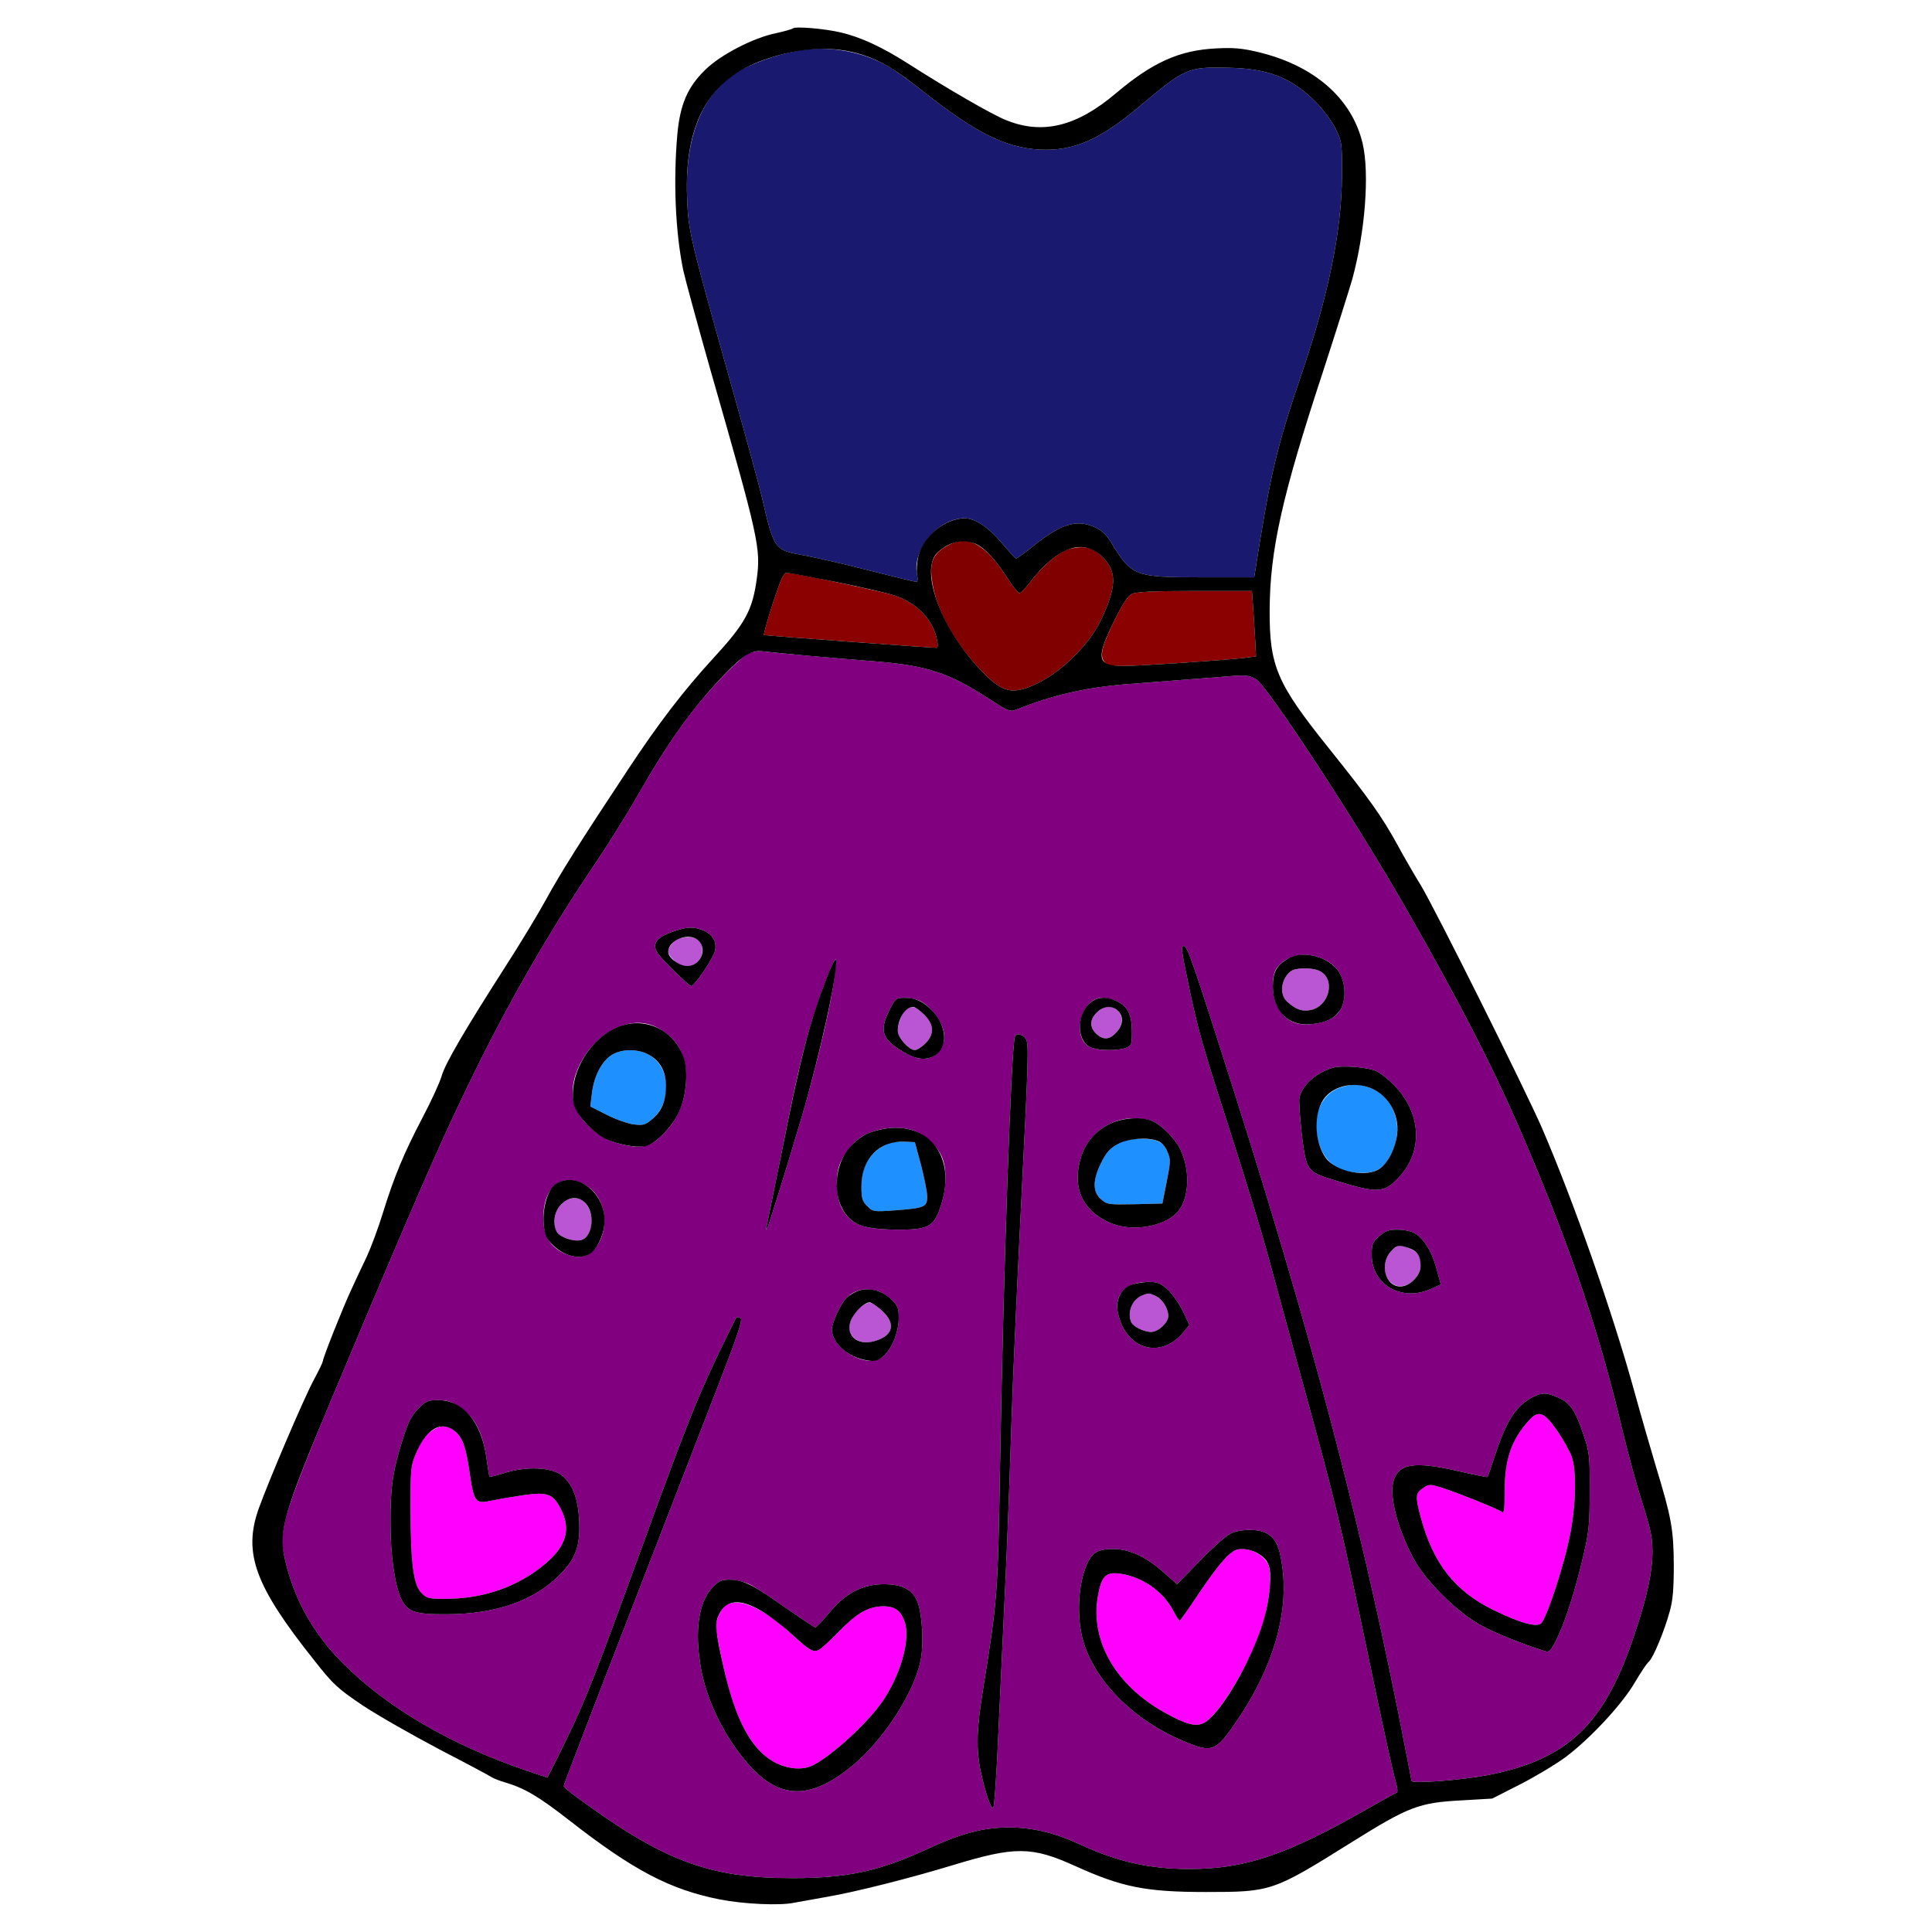 <?xml version="1.0" encoding="utf-8"?>
<!-- Generator: Adobe Illustrator 21.0.0, SVG Export Plug-In . SVG Version: 6.00 Build 0)  -->
<svg version="1.1" baseProfile="tiny"
	 id="svg50" inkscape:version="0.92.2 5c3e80d, 2017-08-06" sodipodi:docname="20.svg" xmlns:cc="http://creativecommons.org/ns#" xmlns:dc="http://purl.org/dc/elements/1.1/" xmlns:inkscape="http://www.inkscape.org/namespaces/inkscape" xmlns:rdf="http://www.w3.org/1999/02/22-rdf-syntax-ns#" xmlns:sodipodi="http://sodipodi.sourceforge.net/DTD/sodipodi-0.dtd" xmlns:svg="http://www.w3.org/2000/svg"
	 xmlns="http://www.w3.org/2000/svg" xmlns:xlink="http://www.w3.org/1999/xlink" x="0px" y="0px" viewBox="0 0 850 850"
	 xml:space="preserve">
<sodipodi:namedview  bordercolor="#666666" borderopacity="1" gridtolerance="10" guidetolerance="10" id="namedview52" inkscape:current-layer="svg50" inkscape:cx="2271.4689" inkscape:cy="1109.322" inkscape:pageopacity="0" inkscape:pageshadow="2" inkscape:window-height="978" inkscape:window-maximized="1" inkscape:window-width="1920" inkscape:window-x="0" inkscape:window-y="1" inkscape:zoom="0.20823529" objecttolerance="10" pagecolor="#ffffff" showgrid="false">
	</sodipodi:namedview>
<g id="g48" transform="translate(0,0) scale(1,1)">
	<path id="path4" fill="none" d="M0,0h425h425v425v425H425H0V425V0z M348.8,12.5c-0.3,0.3-3.7,1.3-7.4,2.1c-9.9,2-24.4,9.5-31,16
		c-7.9,7.6-11.2,15.4-12.4,28.5c-1.8,20.4-0.9,42.8,2.6,59.8c0.9,4.1,6.3,23.9,12,44c21.3,74.2,22.2,78.4,20.3,92.1
		c-1.9,13.6-5.1,19.4-19,34.5c-13.2,14.4-24.1,28.6-37.7,49.2c-21.1,31.9-29.3,44.9-36,57.1c-3.5,6.4-11.6,19.8-18,29.7
		c-17.6,27.5-26.3,42.3-27.9,47.9c-0.8,2.8-4.5,10.9-8.3,18.1c-8.3,15.8-12.6,26.2-17.5,42c-2,6.6-5.3,15.4-7.2,19.5
		c-2,4.1-5,10.6-6.8,14.5c-3.6,7.7-12.5,30-12.5,31.5c0,0.4-1.8,4.1-4,8.2c-4.3,8-19.5,43.6-24.1,56.3c-4.5,12.5-3.7,21.8,3,36.2
		c3.6,7.6,8.9,15.3,21.6,31.1c8.1,10.3,10.1,12.1,20.9,19.4c6.6,4.4,21.9,13.1,34,19.5c12.2,6.3,22.6,11.9,23.1,12.3
		c0.6,0.4,3.3,1.5,6.1,2.3c8.3,2.5,14.4,6.1,27.5,16.3c28.7,22.4,44.6,30.7,66.7,35.1c10.3,2,26.5,2.8,32.7,1.4
		c2.7-0.5,9.3-1.7,14.5-2.6c12.3-2.1,36.5-8.2,55.5-14c27-8.2,34.4-8.2,53.4,0.4c20.7,9.4,31.2,11.5,57.6,11.5
		c28.7,0,29.5-0.2,63.7-21.6c25.6-16,30-17.7,48.7-18.7l13.6-0.8l12.4-6.3c6.8-3.5,15.8-8.9,20.1-12.1c10.8-8.2,24.6-23,30.2-32.6
		c2.6-4.4,5.4-8.6,6.2-9.2c1.9-1.6,6.9-13.6,9.2-22.1c1.4-4.9,1.8-10,1.8-20.5c-0.1-15.7-1-20.8-7.9-43.4c-2.4-8-6.7-22.9-9.5-33.1
		c-9.7-35.1-26.6-83.2-40.5-115.5c-6.9-16-47.6-97.6-53.4-107c-2.7-4.4-7.3-12.3-10.1-17.5c-7.1-12.9-12.4-20.4-30.6-43.1
		c-22.7-28.3-25.9-35.9-25.8-60.4c0.1-26.3,5.4-50.1,23.3-104.5c6-18.4,11.8-36.9,13-41c5.7-20.8,7.7-46.6,4.6-59.9
		c-4.7-19.8-21.3-34.3-46-40.2c-7.1-1.7-11-2-18.5-1.6c-16.1,0.8-27.9,6.1-44,19.7c-17.3,14.7-32.4,18.4-48.5,11.8
		c-6-2.4-25.3-13.5-43.1-24.9c-11.5-7.3-20.6-11.5-29.4-13.6C362.9,12.6,349.9,11.5,348.8,12.5z"/>
	<path id="path6" fill="#191970" d="M391.3,29.5c2.9,1.7,9.7,6.6,15.2,11c22.9,18,35.8,24.4,50.6,25.3c15.1,0.8,26.4-4,44.5-19.2
		c19.6-16.5,21-17.2,38.3-16.8c18,0.3,28,4.2,38.7,14.8c3.5,3.5,7.3,8.6,9,12c2.8,5.7,2.9,6.3,2.8,20.9
		c-0.1,23.9-5.9,52.3-17.9,87.5c-10.9,32.1-13.6,43.7-20.1,85.2l-0.6,3.8h-23.1c-29.6,0-30.8-0.5-39.8-15.3
		c-2.2-3.6-4.1-5.4-7.6-6.9c-7.8-3.4-14.6-1.3-26.9,8.6c-3.8,3.1-7.2,5.5-7.5,5.3c-0.3-0.1-3.2-3.3-6.4-7.1
		c-5.7-6.7-11.5-10.5-16-10.6c-11.7-0.1-23.4,13.9-21,25c0.4,1.7,0.2,3-0.3,3s-9.7-2.2-20.3-4.9c-10.7-2.8-23.6-5.7-28.8-6.7
		c-13.5-2.4-13.5-2.3-19-26.1c-1.2-5-7.5-28.2-14.1-51.5c-17.5-62.5-18.2-65.2-18.7-79.8c-1.1-26.3,6.4-45.2,21.7-55
		c5.9-3.8,16.8-7.7,26.5-9.6C364.1,19.8,379.9,22.6,391.3,29.5z"/>
	<path id="path8" fill="#800000" d="M443.5,254.7c2.2,3.5,4.5,6.3,5,6.3c0.6-0.1,2.6-2.1,4.5-4.6c6.2-8.1,13.6-14.2,18.3-15.1
		c6.4-1.3,9.6-0.4,13.8,3.8c6.4,6.4,6.2,13.1-0.8,27.9c-4.9,10.2-16.7,22.1-27.2,27.3c-11.6,5.8-16,4.8-26.2-6.1
		c-11.1-11.8-18.9-26.1-20.7-37.8c-1.5-9.1,0.2-13,7.3-16.7C426.1,235.1,433.8,239.6,443.5,254.7z"/>
	<path id="path10" fill="#8B0000" d="M346,252c3.4,0,41.7,8.1,47.6,10c10,3.3,17,10.8,18.7,19.7c0.4,1.8,0.3,3.3-0.1,3.3
		c-2,0.1-75.8-5.4-76.1-5.6c-0.2-0.2,1.5-6.5,3.9-13.9C343.3,255.4,344.8,252,346,252z"/>
	<path id="path12" fill="#8B0000" d="M525.7,260h25.1l0.6,8.2c0.3,4.6,0.7,11.1,0.9,14.5l0.3,6.1l-5.5,0.7
		c-11.3,1.2-45.8,3.5-52.8,3.5c-6.1,0-7.4-0.3-8.6-2.1c-2-2.7-0.7-7.3,5.2-19.1c3-6.1,5.4-9.7,7.1-10.5
		C499.8,260.4,507.7,260,525.7,260z"/>
	<path id="path14" fill="#800080" d="M336,286.6c4.7,0.6,32.3,3.1,49.4,4.4c22.5,1.9,31.9,4.9,49.2,16.1c9.3,6,9.7,6.2,12.8,5
		c15.3-6.2,30.6-9.7,48.4-11.1c7-0.5,19.2-1.5,27.2-2.1s17.2-1.3,20.5-1.6c4.8-0.3,6.6,0,9.2,1.6c5.2,3.3,44,62.6,65.5,100.1
		c24.8,43.3,40,73,53.3,104.4c20.5,48.3,32.3,83.4,42.4,126.3c2.3,9.5,6.1,23.6,8.6,31.3c3.7,11.7,4.5,15.3,4.5,21.8
		c0,8.7-2.3,19.6-7.7,35.7c-13.2,40.1-29.3,55.6-64.8,62.5c-11.5,2.2-33.5,3.9-33.5,2.5c0-0.4-2.7-14.1-5.9-30.4
		C597.5,665.3,576.5,586,543.2,481c-18.2-57.3-20.7-64.5-22.3-64.8c-1.4-0.2-1.1,2.2,1.8,16c4.1,20,6.1,27,17.3,61.8
		c8.5,26.5,15.2,48.4,18.3,60c0.8,3,7.6,27.8,15,55c14.9,54.3,16.3,60.3,29.7,124.5c5,24.2,9.9,46.4,10.8,49.4
		c1,3.3,1.3,5.6,0.7,5.8s-6.2,3.3-12.5,6.9c-36.2,20.7-54.2,26.7-79,26.7c-17.6-0.1-31.1-3.1-48-10.9c-10.8-5-20.8-7.4-31-7.4
		c-11.4,0-21.1,2.6-35.8,9.4c-21.1,9.8-35.2,12.9-59.7,12.9c-36.8,0-56.8-7.6-95.7-36.3c-2.6-1.9-4.7-3.8-4.8-4.2
		c0-0.7,12.4-32.9,67.2-174.2c9.3-23.9,11.7-31.1,10.6-31.7c-0.7-0.4-1.6-0.5-1.9-0.1s-4.5,8.8-9.2,18.7
		c-8.8,18.8-13.3,30.1-32.4,82.5c-20.4,56.1-24.4,66.2-32.8,83.7c-4.6,9.5-8.5,17.3-8.7,17.3c-0.3,0-4.2-1.3-8.9-2.9
		c-34-11.6-61.8-27.9-81.5-47.8c-12.9-13-21.4-28.5-25.2-46c-1.4-6.5-1.4-8,0-15c1.4-7.3,7.7-23.9,21.1-55.8
		c36.4-86.7,46.5-109.8,59.4-136.5c16.7-34.7,34.8-66.2,54.7-95.9c6.3-9.2,15.1-23.3,19.6-31.2c9.6-16.8,18-29.6,25.8-39.4
		c8.2-10.3,20.3-22.6,23.7-24.1C331.2,286.7,334.1,286.3,336,286.6z M297.5,409.4c-8.6,2.7-11,5.7-8.1,10
		c1.6,2.5,13.2,13.9,14.6,14.4c1.3,0.5,9.9-12.2,10.6-15.6c0.8-3.9-1-7.1-5.1-8.8S302.8,407.7,297.5,409.4z M561.6,426.1
		c-2.4,3.5-2.1,12.5,0.7,17.3c3.1,5.5,7.8,7.9,14.4,7.2c10.2-0.9,14.8-5.3,14.8-14c-0.1-6.8-3.1-11.8-8.9-14.5
		C574.8,418.3,565.9,420,561.6,426.1z M367.8,422.3c-0.4-2.1-6.2,12.8-10.7,27.2c-4,13.1-6.8,25.1-13.5,59
		c-3.1,15.4-5.9,29.1-6.2,30.5c-0.4,1.4-0.4,2.3-0.1,2c0.5-0.5,7.6-23.1,15.4-49.5c5.6-19.1,11.7-44.1,13.8-57.2
		C367.4,428.7,368,423.3,367.8,422.3z M398.1,439c-3.8,0-4.2,0.3-6.5,4.8c-4.6,9.1-3.8,12.8,3.9,17.8c3,1.9,6.8,3.7,8.5,4
		c7.5,1.5,13.1-4.9,11-12.6c-1.2-4.6-5.9-10.4-10.1-12.6C403.4,439.7,400.3,439,398.1,439z M485,439c-9.8,0-13.9,18.8-4.8,21.9
		c3.9,1.4,11.8,1.4,15.2,0.1c2.4-0.9,2.6-1.4,2.6-7c0-7.4-1.8-11.2-6.4-13.4C489.7,439.7,486.8,439,485,439z M254.9,468.7
		c-4.7,9.8-3.8,18.3,2.8,25.4c5.1,5.4,10.6,8.4,17.8,9.8c7.6,1.4,11,0.4,16.2-4.8c6.2-6.2,9.5-13.6,10.1-22.8
		c0.7-11.6-3.5-19.6-13-24.4C277.6,446.2,262.1,453.9,254.9,468.7z M446.5,456.2c-1.6,5-5,101.6-6.5,187.8
		c-1,57.8-1.1,59.4-7.4,98.6c-3,18.4-3.2,26.9-1.1,36.9c2.1,9.6,4.6,16.8,5.5,15.8c0.5-0.4,1.6-16.8,2.4-36.3
		c0.9-19.5,2.3-49.5,3.1-66.5c0.8-17.1,1.9-47,2.5-66.5s2.7-65,4.5-101c2.9-57.6,3.2-65.8,1.9-67.8
		C449.8,454.8,447.2,454.3,446.5,456.2z M586,469.9c-7.4,2.4-13,7.5-14.3,13c-0.3,1.3,0.2,8.5,1,15.9c2,16.3,2.2,16.7,14.3,20.4
		c19.3,6,22,5.8,28.7-1.5c10.5-11.4,9.6-28-2.2-40.1c-2.3-2.4-5.8-5.2-7.6-6.2C602.1,469.5,590,468.5,586,469.9z M498.7,492
		c-10.6,0-20.2,7.2-23.2,17.4c-3.8,12.8,0.4,22.7,12,28.2c10.2,4.9,26,2.1,31.4-5.4c4.5-6.4,4.6-18.3,0.2-26.9
		c-2.4-4.7-8.6-10.8-12.4-12.2C505.1,492.5,501.5,492,498.7,492z M380.1,499.5c-4.3,2.2-9.7,9-11.1,14.1c-1.6,5.5-0.8,14.4,1.7,18.6
		c4,6.8,9.4,8.7,24.5,8.8c13.9,0,16-1.4,19.2-12c2.2-7.5,2.1-16.2-0.4-20.9c-2.4-4.8-7.9-9.5-12.9-11
		C394.9,495.3,386.3,496.2,380.1,499.5z M239.2,538.7c0.5,6,3.8,10.5,9.5,12.9c7.1,3,12.2,1,15.4-6c4.1-8.9,1.1-20-6.6-24.3
		C246.4,515.1,237.9,523.2,239.2,538.7z M614.8,541c-3.9,0-5.4,0.6-8,2.9c-3,2.6-3.3,3.5-3.3,8.3c0,13.1,13.4,20.7,26.2,14.8
		l4.2-1.9l-2-7.3c-2.1-7.6-5.8-13.4-10-15.5C620.6,541.6,617.4,541,614.8,541z M505.2,564c-10,0.1-15.2,5.5-13.3,13.9
		c3.5,15.9,18.8,20.2,28.7,8.3l2.7-3.3l-2.9-6.1c-1.6-3.3-4.6-7.5-6.6-9.4C510.6,564.5,509.3,564,505.2,564z M372.6,570.8
		c-2.4,2.2-6.6,11-6.6,14c0,8.9,15.5,17.5,22.2,12.3c3.9-3.1,7-10.3,7.2-16.6c0.1-4.7-0.3-5.8-2.8-8.4c-1.7-1.7-4.6-3.6-6.5-4.1
		C380.5,566.5,376.6,567.3,372.6,570.8z M674.5,614.6c-7.6,3.9-11.8,10.4-17,26.4c-1.5,4.7-2.9,8.7-3.1,8.8
		c-0.1,0.2-5.6-0.9-12.1-2.4c-20.1-4.7-27.1-3.6-29.3,4.5c-1.7,6.6,1.7,20.1,8.7,33.4c5,9.7,18.9,23.6,29.4,29.5
		c6.4,3.6,18.6,8.5,28.6,11.6c1.9,0.6,2.6,0,5.1-5.1c3.7-7.3,8.2-21.3,11.8-36.8c2.5-10.5,2.8-14.1,2.8-28.5c0.1-15.6-0.1-17-2.8-25
		c-3.5-10.4-5.7-13.7-11-16.1C680.6,612.6,678.4,612.6,674.5,614.6z M192.8,616c-4.5,0-5.5,0.4-8.8,3.8c-2.9,2.9-4.4,5.8-6.8,13.4
		c-4.3,13.4-5.5,21.2-5.4,36.8c0,14.4,1.9,27.4,4.7,33.4c2.8,5.8,6,6.9,20,6.8c21.4,0,38.3-5.9,49.5-17.1c7.4-7.3,9.4-13,8.8-24.5
		c-0.5-9.8-3.2-16.3-7.9-19.7c-4.8-3.4-15.1-3.8-24.4-1c-3.7,1.2-7,2-7.1,1.8c-0.2-0.2-0.8-3.9-1.4-8.3
		c-1.5-10.8-5.1-17.9-11.4-22.2C198.8,616.7,196.8,616,192.8,616z M541,674.9c-1.9,1.1-7.9,6.4-13.3,12l-9.8,10.1l-5.7-5
		c-7.8-7-15.1-10.4-22.2-10.5c-8,0-10.4,1.9-13.1,10.2c-2.9,9.3-2.9,22.4,0,31.4c5.6,17.4,22.4,34,43.8,42.9
		c12.9,5.4,14.2,4.9,24.4-10.3c15.1-22.6,21.8-45.8,19.1-66.1c-1.2-9.3-3-12.9-7.3-15.2C553.1,672.5,545.2,672.7,541,674.9z
		 M321.1,695c-3.7,0-4.9,0.5-7.7,3.5c-6.1,6.5-7.9,19.2-5,35.5c2.8,15.7,11.8,32.9,23.1,44.6c13,13.2,26.2,12.6,43.8-2
		c13.8-11.5,27.1-32.3,29.8-46.4c1.4-7.5,0.6-20.5-1.5-25.6c-2.2-5.3-6.7-7.6-14.7-7.6c-9.4,0-16.9,3.9-24,12.5
		c-3,3.6-5.7,6.5-6.2,6.5c-0.4,0-6.2-3.9-13-8.6c-6.7-4.8-14-9.5-16.2-10.5C327.3,695.9,323.5,695,321.1,695z"/>
	<path id="path16" fill="#BA55D3" d="M309,417.9c0,6.9-7.5,9.6-12.5,4.6c-1.4-1.3-2.5-3-2.5-3.7c0-2.3,2.9-5.6,5.3-6.1
		C305.6,411.5,309,413.3,309,417.9z"/>
	<path id="path18" fill="#BA55D3" d="M580.4,427.1c7.4,3.4,4.6,15.7-3.9,17.3c-3.7,0.7-6.5-0.3-10.2-3.7c-3.6-3.2-2.7-10.1,1.6-13.4
		C569.9,425.7,577.1,425.6,580.4,427.1z"/>
	<path id="path20" fill="#BA55D3" d="M406.6,446.4c4.4,4.4,4.6,8.6,0.5,12.7c-1.6,1.6-3.7,2.9-4.6,2.9c-2.6,0-7.5-5.5-7.5-8.4
		c0-3.4,1.8-7.9,3.7-9.4C401.3,442.3,402.9,442.7,406.6,446.4z"/>
	<path id="path22" fill="#BA55D3" d="M491.5,453.8c-3.1,3.7-6,4-9.2,1c-3-2.8-2.9-6.3,0.2-9.3C489,438.9,497.4,446.7,491.5,453.8z"
		/>
	<path id="path24" fill="#1E90FF" d="M285,463.8c10,5,11.1,20.9,1.9,28.6c-2.9,2.5-3.9,2.8-8,2.3c-2.6-0.3-8-2.2-11.9-4.2l-7.3-3.7
		l0.7-5.6c0.8-7.4,4.2-14.1,8.5-16.9C273.1,461.5,280,461.3,285,463.8z"/>
	<path id="path26" fill="#1E90FF" d="M601.3,478.1c11.8,3.3,17,17.5,10.8,29.7c-3.1,6.2-6.4,8.2-13,8.2
		c-10.5-0.1-16.8-4.8-19.2-14.4c-2.9-11.5,1.9-21.4,11.4-23.6C595.9,476.9,597,476.9,601.3,478.1z"/>
	<path id="path28" fill="#1E90FF" d="M501.6,501c7.4,0,10.2,1.3,12,5.7c1.5,3.4,1.4,4.5-0.3,13.2l-1.9,9.6l-12.1,0.3
		c-11.6,0.2-12.2,0.2-14.9-2.2c-3.8-3.2-3.7-8.6,0.2-16.3c2.2-4.4,3.9-6.2,7.3-8C494.9,501.7,498,501,501.6,501z"/>
	<path id="path30" fill="#1E90FF" d="M398,502.3l4.5,0.2l2.7,10c1.4,5.5,2.7,11.7,2.7,13.8c0.1,4.7-1,5.2-14.1,6.2
		c-9.5,0.7-9.8,0.6-12.3-1.9c-2.1-2.1-2.5-3.4-2.5-8.6c0-9.3,4-15.6,12.1-19C392.4,502.5,395.5,502.2,398,502.3z"/>
	<path id="path32" fill="#BA55D3" d="M260,534.4c1.1,5.2-0.9,10.3-4.4,11.2c-3.3,0.8-9.3-1.3-10.6-3.6c-2-3.8-1.2-9,1.9-12.1
		C252.1,524.8,258.3,527,260,534.4z"/>
	<path id="path34" fill="#BA55D3" d="M615.5,548c2.7,0,7.6,2.3,8.5,4c4.7,8.7-7.1,18.8-13,11.2c-2.7-3.4-2.2-9.3,1.1-12.8
		C613.3,549.1,614.9,548,615.5,548z"/>
	<path id="path36" fill="#BA55D3" d="M508.5,570.2c2.9,1.3,5.5,5.5,5.5,8.8c0,2.9-4.4,7-7.5,7c-3.3,0-8.1-2.4-8.9-4.5
		c-1.7-4.4,0.6-9.8,4.8-11.5C505.3,568.8,505.5,568.8,508.5,570.2z"/>
	<path id="path38" fill="#BA55D3" d="M388,576.6c6.4,5.8,5,11.2-3.5,13.5c-4.6,1.3-8.8-0.2-10.4-3.7c-1.4-3.1,0.8-8.4,4.7-11.4
		C382.2,572.3,383.4,572.5,388,576.6z"/>
	<path id="path40" fill="#FF00FF" d="M685.1,629.5c2.7,3.8,5.5,9,6.4,11.4c2.1,6.3,1.9,20.5-0.6,33.6c-2.5,13.5-10.7,38.5-13.1,39.9
		c-2.4,1.5-9.3-0.5-20.6-6c-17.1-8.3-26.7-20.5-32.2-41.1c-2.4-9.1-2.3-10.4,1.4-12.8c2.2-1.5,2.9-1.5,7.3-0.2
		c6.5,2,25.5,9.6,27.1,10.9c0.9,0.8,1.2-1.1,1.2-9.1c0-14.2,3-22.8,10.9-31.4C676.9,620.3,679.5,621.3,685.1,629.5z"/>
	<path id="path42" fill="#FF00FF" d="M200.4,629.9c3.2,2.8,4.6,6.9,6.2,17.9c1.9,13.2,2.6,14,9.6,12.4c2.9-0.6,9.3-1.7,14.1-2.4
		c10.7-1.5,13-0.6,16.5,6.2c4.5,8.9,2.3,16.3-7,24.1c-11.7,9.8-26.5,15.1-42.5,15.3c-8.7,0.1-9.4-0.1-11.8-2.5
		c-3.6-3.5-4.8-13-4.9-36.9c0-17,0.1-19,2.2-24c2.6-6.4,5-9.5,8.9-11.5C194.7,626.9,197.5,627.3,200.4,629.9z"/>
	<path id="path44" fill="#FF00FF" d="M557.6,687.6c2.1,3.2,1.4,14.4-1.6,25.4c-4.3,15.8-18.9,40.8-26.1,44.9c-3.6,2-8,0.9-17.8-4.6
		c-21.4-12.1-32.4-31.4-29.1-50.9c1.6-9.1,3.5-11,10.2-10c9.6,1.5,18.5,7.8,22.9,16.1c1.3,2.5,2.6,4.5,2.9,4.5s4.2-5.5,8.7-12.3
		c8.5-12.6,13.4-18.2,16.8-19C549.1,680.7,554.8,683.2,557.6,687.6z"/>
	<path id="path46" fill="#FF00FF" d="M347.9,718.6c8.3,7.6,9.9,8.6,12.5,7.2c1.1-0.6,5.2-4.3,9-8.3c7.9-8,12.7-10.7,19.2-10.8
		c5.2,0,7.8,1.9,9.5,7.1c2.4,7.3-1.6,22.2-9.2,33.8c-6.1,9.4-22,24.2-31.1,29c-4.6,2.4-11.6,1.8-17.6-1.6
		c-9.9-5.8-16.5-18.2-21.8-41.2c-1.8-8.4-3.4-16.5-3.4-18c0-3.5,2.4-8.3,4.7-9.7C325.3,702.8,335.8,707.5,347.9,718.6z"/>
	<path d="M370,14.3c8.8,2.1,17.9,6.3,29.4,13.6c17.8,11.4,37.1,22.5,43.1,24.9c16.1,6.6,31.2,2.9,48.5-11.8
		c16.1-13.6,27.9-18.9,44-19.7c7.5-0.4,11.4-0.1,18.5,1.6c24.7,5.9,41.3,20.4,46,40.2c3.1,13.3,1.1,39.1-4.6,59.9
		c-1.2,4.1-7,22.6-13,41c-17.9,54.4-23.2,78.2-23.3,104.5c-0.1,24.5,3.1,32.1,25.8,60.4c18.2,22.7,23.5,30.2,30.6,43.1
		c2.8,5.2,7.4,13.1,10.1,17.5c5.8,9.4,46.5,91,53.4,107c13.9,32.3,30.8,80.4,40.5,115.5c2.8,10.2,7.1,25.1,9.5,33.1
		c6.9,22.6,7.8,27.7,7.9,43.4c0,10.5-0.4,15.6-1.8,20.5c-2.3,8.5-7.3,20.5-9.2,22.1c-0.8,0.6-3.6,4.8-6.2,9.2
		c-5.6,9.6-19.4,24.4-30.2,32.6c-4.3,3.2-13.3,8.6-20.1,12.1l-12.4,6.3l-13.6,0.8c-18.7,1-23.1,2.7-48.7,18.7
		c-34.2,21.4-35,21.6-63.7,21.6c-26.4,0-36.9-2.1-57.6-11.5c-19-8.6-26.4-8.6-53.4-0.4c-19,5.8-43.2,11.9-55.5,14
		c-5.2,0.9-11.8,2.1-14.5,2.6c-6.2,1.4-22.4,0.6-32.7-1.4c-22.1-4.4-38-12.7-66.7-35.1c-13.1-10.2-19.2-13.8-27.5-16.3
		c-2.8-0.8-5.5-1.9-6.1-2.3c-0.5-0.4-10.9-6-23.1-12.3c-12.1-6.4-27.4-15.1-34-19.5c-10.8-7.3-12.8-9.1-20.9-19.4
		c-26.4-33.1-31.7-47.5-24.6-67.3c4.6-12.7,19.8-48.3,24.1-56.3c2.2-4.1,4-7.8,4-8.2c0-1.5,8.9-23.8,12.5-31.5
		c1.8-3.9,4.8-10.4,6.8-14.5c1.9-4.1,5.2-12.9,7.2-19.5c4.9-15.8,9.2-26.2,17.5-42c3.8-7.2,7.5-15.3,8.3-18.1
		c1.6-5.6,10.3-20.4,27.9-47.9c6.4-9.9,14.5-23.3,18-29.7c6.7-12.2,14.9-25.2,36-57.1c13.6-20.6,24.5-34.8,37.7-49.2
		c13.9-15.1,17.1-20.9,19-34.5c1.9-13.7,1-17.9-20.3-92.1c-5.7-20.1-11.1-39.9-12-44c-3.5-17-4.4-39.4-2.6-59.8
		c1.2-13.1,4.5-20.9,12.4-28.5c6.6-6.5,21.1-14,31-16c3.7-0.8,7.1-1.8,7.4-2.1C349.9,11.5,362.9,12.6,370,14.3z M336.2,26.3
		c-24.3,8.5-35.2,28-33.9,60.7c0.5,14.6,1.2,17.3,18.7,79.8c6.6,23.3,12.9,46.5,14.1,51.5c5.5,23.8,5.5,23.7,19,26.1
		c5.2,1,18.1,3.9,28.8,6.7c10.6,2.7,19.8,4.9,20.3,4.9s0.7-1.3,0.3-3c-0.4-1.7-0.1-5.4,0.5-8.2c2.2-8.9,11.9-16.8,20.5-16.8
		c4.5,0.1,10.3,3.9,16,10.6c3.2,3.8,6.1,7,6.4,7.1c0.3,0.2,3.7-2.2,7.5-5.3c12.3-9.9,19.1-12,26.9-8.6c3.5,1.5,5.4,3.3,7.6,6.9
		c9,14.8,10.2,15.3,39.8,15.3h23.1l0.6-3.8c6.5-41.5,9.2-53.1,20.1-85.2c12-35.2,17.8-63.6,17.9-87.5c0.1-14.6,0-15.2-2.8-20.9
		c-1.7-3.4-5.5-8.5-9-12c-10.7-10.6-20.7-14.5-38.7-14.8c-17.3-0.4-18.7,0.3-38.3,16.8c-18.1,15.2-29.4,20-44.5,19.2
		c-14.8-0.9-27.7-7.3-50.6-25.3c-12.6-10-18.6-13.6-26.8-16.3C366.8,20,352.3,20.7,336.2,26.3z M412.8,242.8
		c-8.4,7.2,0.6,32.7,18.1,51.4c10.2,10.9,14.6,11.9,26.2,6.1c10.5-5.2,22.3-17.1,27.2-27.3c7-14.8,7.2-21.5,0.8-27.9
		c-8.6-8.6-19.8-4.6-32.1,11.3c-1.9,2.5-3.9,4.5-4.5,4.6c-0.5,0-2.8-2.8-5-6.3c-5.4-8.4-10.3-13.7-14.2-15.4
		C423.7,237,418,238.2,412.8,242.8z M346,252c-1.2,0-2.7,3.4-6,13.5c-2.4,7.4-4.1,13.7-3.9,13.9c0.3,0.2,74.1,5.7,76.1,5.6
		c0.4,0,0.5-1.5,0.1-3.3c-1.7-8.9-8.7-16.4-18.7-19.7c-3.3-1.1-15.1-3.8-26-6C356.6,253.8,346.9,252,346,252z M550.8,260h-25.1
		c-18,0-25.9,0.4-27.7,1.3c-1.7,0.8-4.1,4.4-7.1,10.5c-9,17.9-8.5,21.2,3.4,21.2c7,0,41.5-2.3,52.8-3.5l5.5-0.7l-0.3-6.1
		c-0.2-3.4-0.6-9.9-0.9-14.5L550.8,260z M336,286.6c-5.2-0.7-8.7,1.3-17.1,10c-14.3,14.9-24.5,29.2-38.9,54.3
		c-4.5,7.9-13.3,22-19.6,31.2c-19.9,29.7-38,61.2-54.7,95.9c-12.9,26.7-23,49.8-59.4,136.5c-21.4,51-23.7,58.7-21.1,70.8
		c3.8,17.5,12.3,33,25.2,46c19.7,19.9,47.5,36.2,81.5,47.8c4.7,1.6,8.6,2.9,8.9,2.9c0.2,0,4.1-7.8,8.7-17.3
		c8.4-17.5,12.4-27.6,32.8-83.7c19.1-52.4,23.6-63.7,32.4-82.5c4.7-9.9,8.9-18.3,9.2-18.7c0.3-0.4,1.2-0.3,1.9,0.1
		c1.1,0.6-1.3,7.8-10.6,31.7C260.4,752.9,248,785.1,248,785.8c0.1,0.4,2.2,2.3,4.8,4.2c38.9,28.7,58.9,36.3,95.7,36.3
		c24.5,0,38.6-3.1,59.7-12.9c14.7-6.8,24.4-9.4,35.8-9.4c10.2,0,20.2,2.4,31,7.4c16.9,7.8,30.4,10.8,48,10.9c24.8,0,42.8-6,79-26.7
		c6.3-3.6,11.9-6.7,12.5-6.9s0.3-2.5-0.7-5.8c-0.9-3-5.8-25.2-10.8-49.4c-13.4-64.2-14.8-70.2-29.7-124.5c-7.4-27.2-14.2-52-15-55
		c-3.1-11.6-9.8-33.5-18.3-60c-11.2-34.8-13.2-41.8-17.3-61.8c-2.9-13.8-3.2-16.2-1.8-16c1.6,0.3,4.1,7.5,22.3,64.8
		c33.3,105,54.3,184.3,71.9,272.1c3.2,16.3,5.9,30,5.9,30.4c0,1.4,22-0.3,33.5-2.5c35.5-6.9,51.6-22.4,64.8-62.5
		c5.4-16.1,7.7-27,7.7-35.7c0-6.5-0.8-10.1-4.5-21.8c-2.5-7.7-6.3-21.8-8.6-31.3c-10.1-42.9-21.9-78-42.4-126.3
		C658.2,472,643,442.3,618.2,399c-21.5-37.5-60.3-96.8-65.5-100.1c-2.6-1.6-4.4-1.9-9.2-1.6c-3.3,0.3-12.5,1-20.5,1.6
		s-20.2,1.6-27.2,2.1c-17.8,1.4-33.1,4.9-48.4,11.1c-3.1,1.2-3.5,1-12.8-5c-17.3-11.2-26.7-14.2-49.2-16.1
		c-7.6-0.6-21.1-1.7-29.9-2.5S337.9,286.8,336,286.6z"/>
	<path d="M309.5,409.4c4.1,1.7,5.9,4.9,5.1,8.8c-0.7,3.4-9.3,16.1-10.6,15.6c-1.4-0.5-13-11.9-14.6-14.4c-2.9-4.3-0.5-7.3,8.1-10
		C302.8,407.7,305.4,407.7,309.5,409.4z M294,418.8c0,2.6,4.8,6.2,8.4,6.2c5.8,0,9-7.5,4.8-11.3C303.1,410,294,413.5,294,418.8z"/>
	<path d="M589.2,427.8c3,4.9,3.1,12.9,0.2,16.9c-2.7,3.7-6.3,5.3-12.7,5.9c-9.9,1-16.7-5.8-16.7-16.6c0-6.2,1.5-9.1,6.4-12.1
		C573.1,417.8,584.9,420.8,589.2,427.8z M567.9,427.3c-4.3,3.3-5.2,10.2-1.6,13.4c3.7,3.4,6.5,4.4,10.2,3.7
		c8.5-1.6,11.3-13.9,3.9-17.3C577.1,425.6,569.9,425.7,567.9,427.3z"/>
	<path d="M367.8,422.3c1,5.1-7,41.6-15.1,69.2c-7.8,26.4-14.9,49-15.4,49.5c-0.3,0.3-0.3-0.6,0.1-2c0.3-1.4,3.1-15.1,6.2-30.5
		c8.8-44.2,12.2-57.6,20.2-78.5C365.8,424.8,367.6,421.3,367.8,422.3z"/>
	<path d="M398.1,439c5,0,8.7,1.9,12.7,6.4c6.4,7.3,6.1,16.8-0.7,19.6c-4.1,1.7-8,0.8-14.6-3.4c-7.7-5-8.5-8.7-3.9-17.8
		C393.9,439.3,394.3,439,398.1,439z M401.8,443c-3.5,0-6.8,5.2-6.8,10.6c0,2.9,4.9,8.4,7.5,8.4c0.9,0,3-1.3,4.6-2.9
		c4.1-4.1,3.9-8.3-0.5-12.7C404.7,444.5,402.6,443,401.8,443z"/>
	<path d="M491.6,440.6c4.6,2.2,6.4,6,6.4,13.4c0,5.6-0.2,6.1-2.6,7c-3.4,1.3-11.3,1.3-15.2-0.1c-6.2-2.1-6.9-13.4-1.2-19.1
		C482.3,438.5,486.4,438.1,491.6,440.6z M482.5,445.5c-3.1,3-3.2,6.5-0.2,9.3c3.2,3,6.1,2.7,9.2-1c2.9-3.4,2.8-7.2-0.2-9.6
		C488.7,442.3,485.1,442.8,482.5,445.5z"/>
	<path d="M300.6,464.7c2.3,6,1.5,17.2-1.8,24.4c-3.2,7-10.6,14.4-15,15.2c-4.4,0.7-12.1-0.8-17.4-3.3c-5.9-2.9-13.1-10.9-14-15.4
		c-2.2-12.1,5.8-27,17.8-33C282.1,446.6,295.8,452.1,300.6,464.7z M268.9,464.3c-4.3,2.8-7.7,9.5-8.5,16.9l-0.7,5.6l7.3,3.7
		c3.9,2,9.3,3.9,11.9,4.2c4.1,0.5,5.1,0.2,8-2.3c4.3-3.6,6.1-8,6.1-14.7c0-6.5-2.8-11.3-8-13.9C280,461.3,273.1,461.5,268.9,464.3z"
		/>
	<path d="M451.4,457.2c1.3,2,1,10.2-1.9,67.8c-1.8,36-3.9,81.5-4.5,101s-1.7,49.4-2.5,66.5c-0.8,17-2.2,47-3.1,66.5
		c-0.8,19.5-1.9,35.9-2.4,36.3c-0.9,1-3.4-6.2-5.5-15.8c-2.1-10-1.9-18.5,1.1-36.9c6.3-39.2,6.4-40.8,7.4-98.6
		c1.5-86.2,4.9-182.8,6.5-187.8C447.2,454.3,449.8,454.8,451.4,457.2z"/>
	<path d="M605.9,471.4c1.8,1,5.3,3.8,7.6,6.2c11.8,12.1,12.7,28.7,2.2,40.1c-6.7,7.3-9.4,7.5-28.7,1.5c-12.1-3.7-12.3-4.1-14.3-20.4
		c-0.8-7.4-1.3-14.6-1-15.9c1.3-5.5,6.9-10.6,14.3-13C590,468.5,602.1,469.5,605.9,471.4z M581.5,485c-3.6,6.9-2.8,18,1.7,24.3
		c4.5,6.4,18.6,9,24.2,4.6c3.6-2.8,6.6-9,7.3-15c1.1-9.3-4.8-18.4-13.4-20.8C593.2,475.8,584.7,478.8,581.5,485z"/>
	<path d="M506.7,493.1c3.8,1.4,10,7.5,12.4,12.2c4.4,8.6,4.3,20.5-0.2,26.9c-5.4,7.5-21.2,10.3-31.4,5.4
		c-11.6-5.5-15.8-15.4-12-28.2c1.9-6.6,6.7-12.1,12.9-15C493.9,491.8,501.9,491.2,506.7,493.1z M491.9,503.3c-3.4,1.8-5.1,3.6-7.3,8
		c-3.9,7.7-4,13.1-0.2,16.3c2.7,2.4,3.3,2.4,14.9,2.2l12.1-0.3l1.9-9.6c1.7-8.7,1.8-9.8,0.3-13.2c-0.9-2.3-2.5-4.1-4.1-4.7
		C504.8,500.2,496.7,500.8,491.9,503.3z"/>
	<path d="M414.4,529c-3.2,10.6-5.3,12-19.2,12c-11.1-0.1-16.4-1.1-20.1-3.8c-8.7-6.5-9.4-22.8-1.4-32.2c3.9-4.5,7.3-6.6,13-7.9
		C407.4,492.2,420.7,507.6,414.4,529z M402.5,502.5l-4.5-0.2c-11.2-0.5-19,7.5-19,19.7c0,5.2,0.4,6.5,2.5,8.6
		c2.5,2.5,2.8,2.6,12.3,1.9c13.1-1,14.2-1.5,14.1-6.2c0-2.1-1.3-8.3-2.7-13.8L402.5,502.5z"/>
	<path d="M266,537c0,5.4-2.9,12.1-6.1,14.4c-4.6,3.2-12.1,1.3-17.3-4.3c-2.3-2.4-3-4.2-3.4-8.4c-0.6-7.6,1.9-15.7,5.5-17.9
		C253.7,515.2,266,524.5,266,537z M246.9,529.9c-3.1,3.1-3.9,8.3-1.9,12.1c1.3,2.3,7.3,4.4,10.6,3.6c5.5-1.4,6.4-12.8,1.3-16.9
		C253.8,526.2,250.3,526.6,246.9,529.9z"/>
	<path d="M614.8,541c2.6,0,5.8,0.6,7.1,1.3c4.2,2.1,7.9,7.9,10,15.5l2,7.3l-4.2,1.9c-12.8,5.9-26.2-1.7-26.2-14.8
		c0-4.8,0.3-5.7,3.3-8.3C609.4,541.6,610.9,541,614.8,541z M612.1,550.4c-5.3,5.6-2.7,15.6,4,15.6c4.2,0,8.9-4.8,8.9-9
		c0-4.4-1.4-6.6-5.1-7.9C615.4,547.6,614.6,547.7,612.1,550.4z"/>
	<path d="M505.2,564c4.1,0,5.4,0.5,8.6,3.4c2,1.9,5,6.1,6.6,9.4l2.9,6.1l-2.7,3.3c-9.9,11.9-25.2,7.6-28.7-8.3
		c-1.3-5.4,0.9-10.5,5.3-12.4C499,564.7,502.6,564.1,505.2,564z M502.4,570c-4.2,1.7-6.5,7.1-4.8,11.5c0.8,2.1,5.6,4.5,8.9,4.5
		c3.1,0,7.5-4.1,7.5-7c0-3.3-2.6-7.5-5.5-8.8C505.5,568.8,505.3,568.8,502.4,570z"/>
	<path d="M392.6,572.1c2.5,2.6,2.9,3.7,2.8,8.4c-0.2,6.3-3.3,13.5-7.2,16.6c-2.2,1.7-3.5,1.9-6.7,1.4c-8.4-1.3-15.5-7.6-15.5-13.7
		c0-3,4.2-11.8,6.6-14c1.1-0.9,3.1-2.1,4.4-2.7C382.1,566.1,388.3,567.7,392.6,572.1z M382.6,573c-2.2,0-6.2,3.7-8,7.4
		c-3.1,6.6,2.2,11.8,9.9,9.7c8.5-2.3,9.9-7.7,3.5-13.5C385.8,574.6,383.4,573,382.6,573z"/>
	<path d="M685.6,614.9c5.3,2.4,7.5,5.7,11,16.1c2.7,8,2.9,9.4,2.8,25c0,14.4-0.3,18-2.8,28.5c-3.6,15.5-8.1,29.5-11.8,36.8
		c-2.5,5.1-3.2,5.7-5.1,5.1c-10-3.1-22.2-8-28.6-11.6c-10.5-5.9-24.4-19.8-29.4-29.5c-7-13.3-10.4-26.8-8.7-33.4
		c2.2-8.1,9.2-9.2,29.3-4.5c6.5,1.5,12,2.6,12.1,2.4c0.2-0.1,1.6-4.1,3.1-8.8c5.2-16,9.4-22.5,17-26.4
		C678.4,612.6,680.6,612.6,685.6,614.9z M672.9,624.7c-7.9,8.6-10.9,17.2-10.9,31.4c0,8-0.3,9.9-1.2,9.1
		c-1.6-1.3-20.6-8.9-27.1-10.9c-4.4-1.3-5.1-1.3-7.3,0.2c-3.7,2.4-3.8,3.7-1.4,12.8c5.5,20.6,15.1,32.8,32.2,41.1
		c11.3,5.5,18.2,7.5,20.6,6c2.4-1.4,10.6-26.4,13.1-39.9c2.5-13.1,2.7-27.3,0.6-33.6c-0.9-2.4-3.7-7.6-6.4-11.4
		C679.5,621.3,676.9,620.3,672.9,624.7z"/>
	<path d="M192.8,616c11,0,19.1,9.7,21.2,25.4c0.6,4.4,1.2,8.1,1.4,8.3c0.1,0.2,3.4-0.6,7.1-1.8c9.3-2.8,19.6-2.4,24.4,1
		c4.7,3.4,7.4,9.9,7.9,19.7c0.6,11.5-1.4,17.2-8.8,24.5c-11.2,11.2-28.1,17.1-49.5,17.1c-14,0.1-17.2-1-20-6.8
		c-2.8-6-4.7-19-4.7-33.4c-0.1-15.6,1.1-23.4,5.4-36.8c2.4-7.6,3.9-10.5,6.8-13.4C187.3,616.4,188.3,616,192.8,616z M182.8,640
		c-2.1,5-2.2,7-2.2,24c0.1,23.9,1.3,33.4,4.9,36.9c2.4,2.4,3.1,2.6,11.8,2.5c16-0.2,30.8-5.5,42.5-15.3c9.3-7.8,11.5-15.2,7-24.1
		c-3.5-6.8-5.8-7.7-16.5-6.2c-4.8,0.7-11.2,1.8-14.1,2.4c-7,1.6-7.7,0.8-9.6-12.4c-1.6-11-3-15.1-6.2-17.9
		C194.3,624.6,187.5,628.5,182.8,640z"/>
	<path d="M556.9,674.4c4.3,2.3,6.1,5.9,7.3,15.2c2.7,20.3-4,43.5-19.1,66.1c-10.2,15.2-11.5,15.7-24.4,10.3
		c-21.4-8.9-38.2-25.5-43.8-42.9c-2.9-9-2.9-22.1,0-31.4c2.7-8.3,5.1-10.2,13.1-10.2c7.1,0.1,14.4,3.5,22.2,10.5l5.7,5l9.8-10.1
		c5.4-5.6,11.4-10.9,13.3-12C545.2,672.7,553.1,672.5,556.9,674.4z M544.5,681.7c-3.4,0.8-8.3,6.4-16.8,19
		c-4.5,6.8-8.4,12.3-8.7,12.3s-1.6-2-2.9-4.5c-4.4-8.3-13.3-14.6-22.9-16.1c-6.7-1-8.6,0.9-10.2,10c-3.3,19.5,7.7,38.8,29.1,50.9
		c9.8,5.5,14.2,6.6,17.8,4.6c4.5-2.6,12-13.1,18.1-25.4c6.7-13.6,9.8-23.5,10.7-34.7c0.6-8.4-0.4-11.3-5-14.2
		C551,681.9,547.2,681.1,544.5,681.7z"/>
	<path d="M321.1,695c5.9,0.1,10.2,2.2,24.6,12.4c6.8,4.7,12.6,8.6,13,8.6c0.5,0,3.2-2.9,6.2-6.5c7.1-8.6,14.6-12.5,24-12.5
		c8,0,12.5,2.3,14.7,7.6c2.1,5.1,2.9,18.1,1.5,25.6c-2.7,14.1-16,34.9-29.8,46.4c-17.6,14.6-30.8,15.2-43.8,2
		c-11.3-11.7-20.3-28.9-23.1-44.6c-2.9-16.3-1.1-29,5-35.5C316.2,695.5,317.4,695,321.1,695z M316.5,710c-2.1,4.1-1.9,6.8,1.9,23.8
		c5.3,23,11.9,35.4,21.8,41.2c6,3.4,13,4,17.6,1.6c9.1-4.8,25-19.6,31.1-29c7.6-11.6,11.6-26.5,9.2-33.8c-1.7-5.2-4.3-7.1-9.5-7.1
		c-6.5,0.1-11.3,2.8-19.2,10.8c-3.8,4-7.9,7.7-9,8.3c-2.6,1.4-4.2,0.4-12.5-7.2c-3.7-3.4-9.5-7.8-13-9.9
		C325.7,703.3,319.7,703.7,316.5,710z"/>
</g>
</svg>
